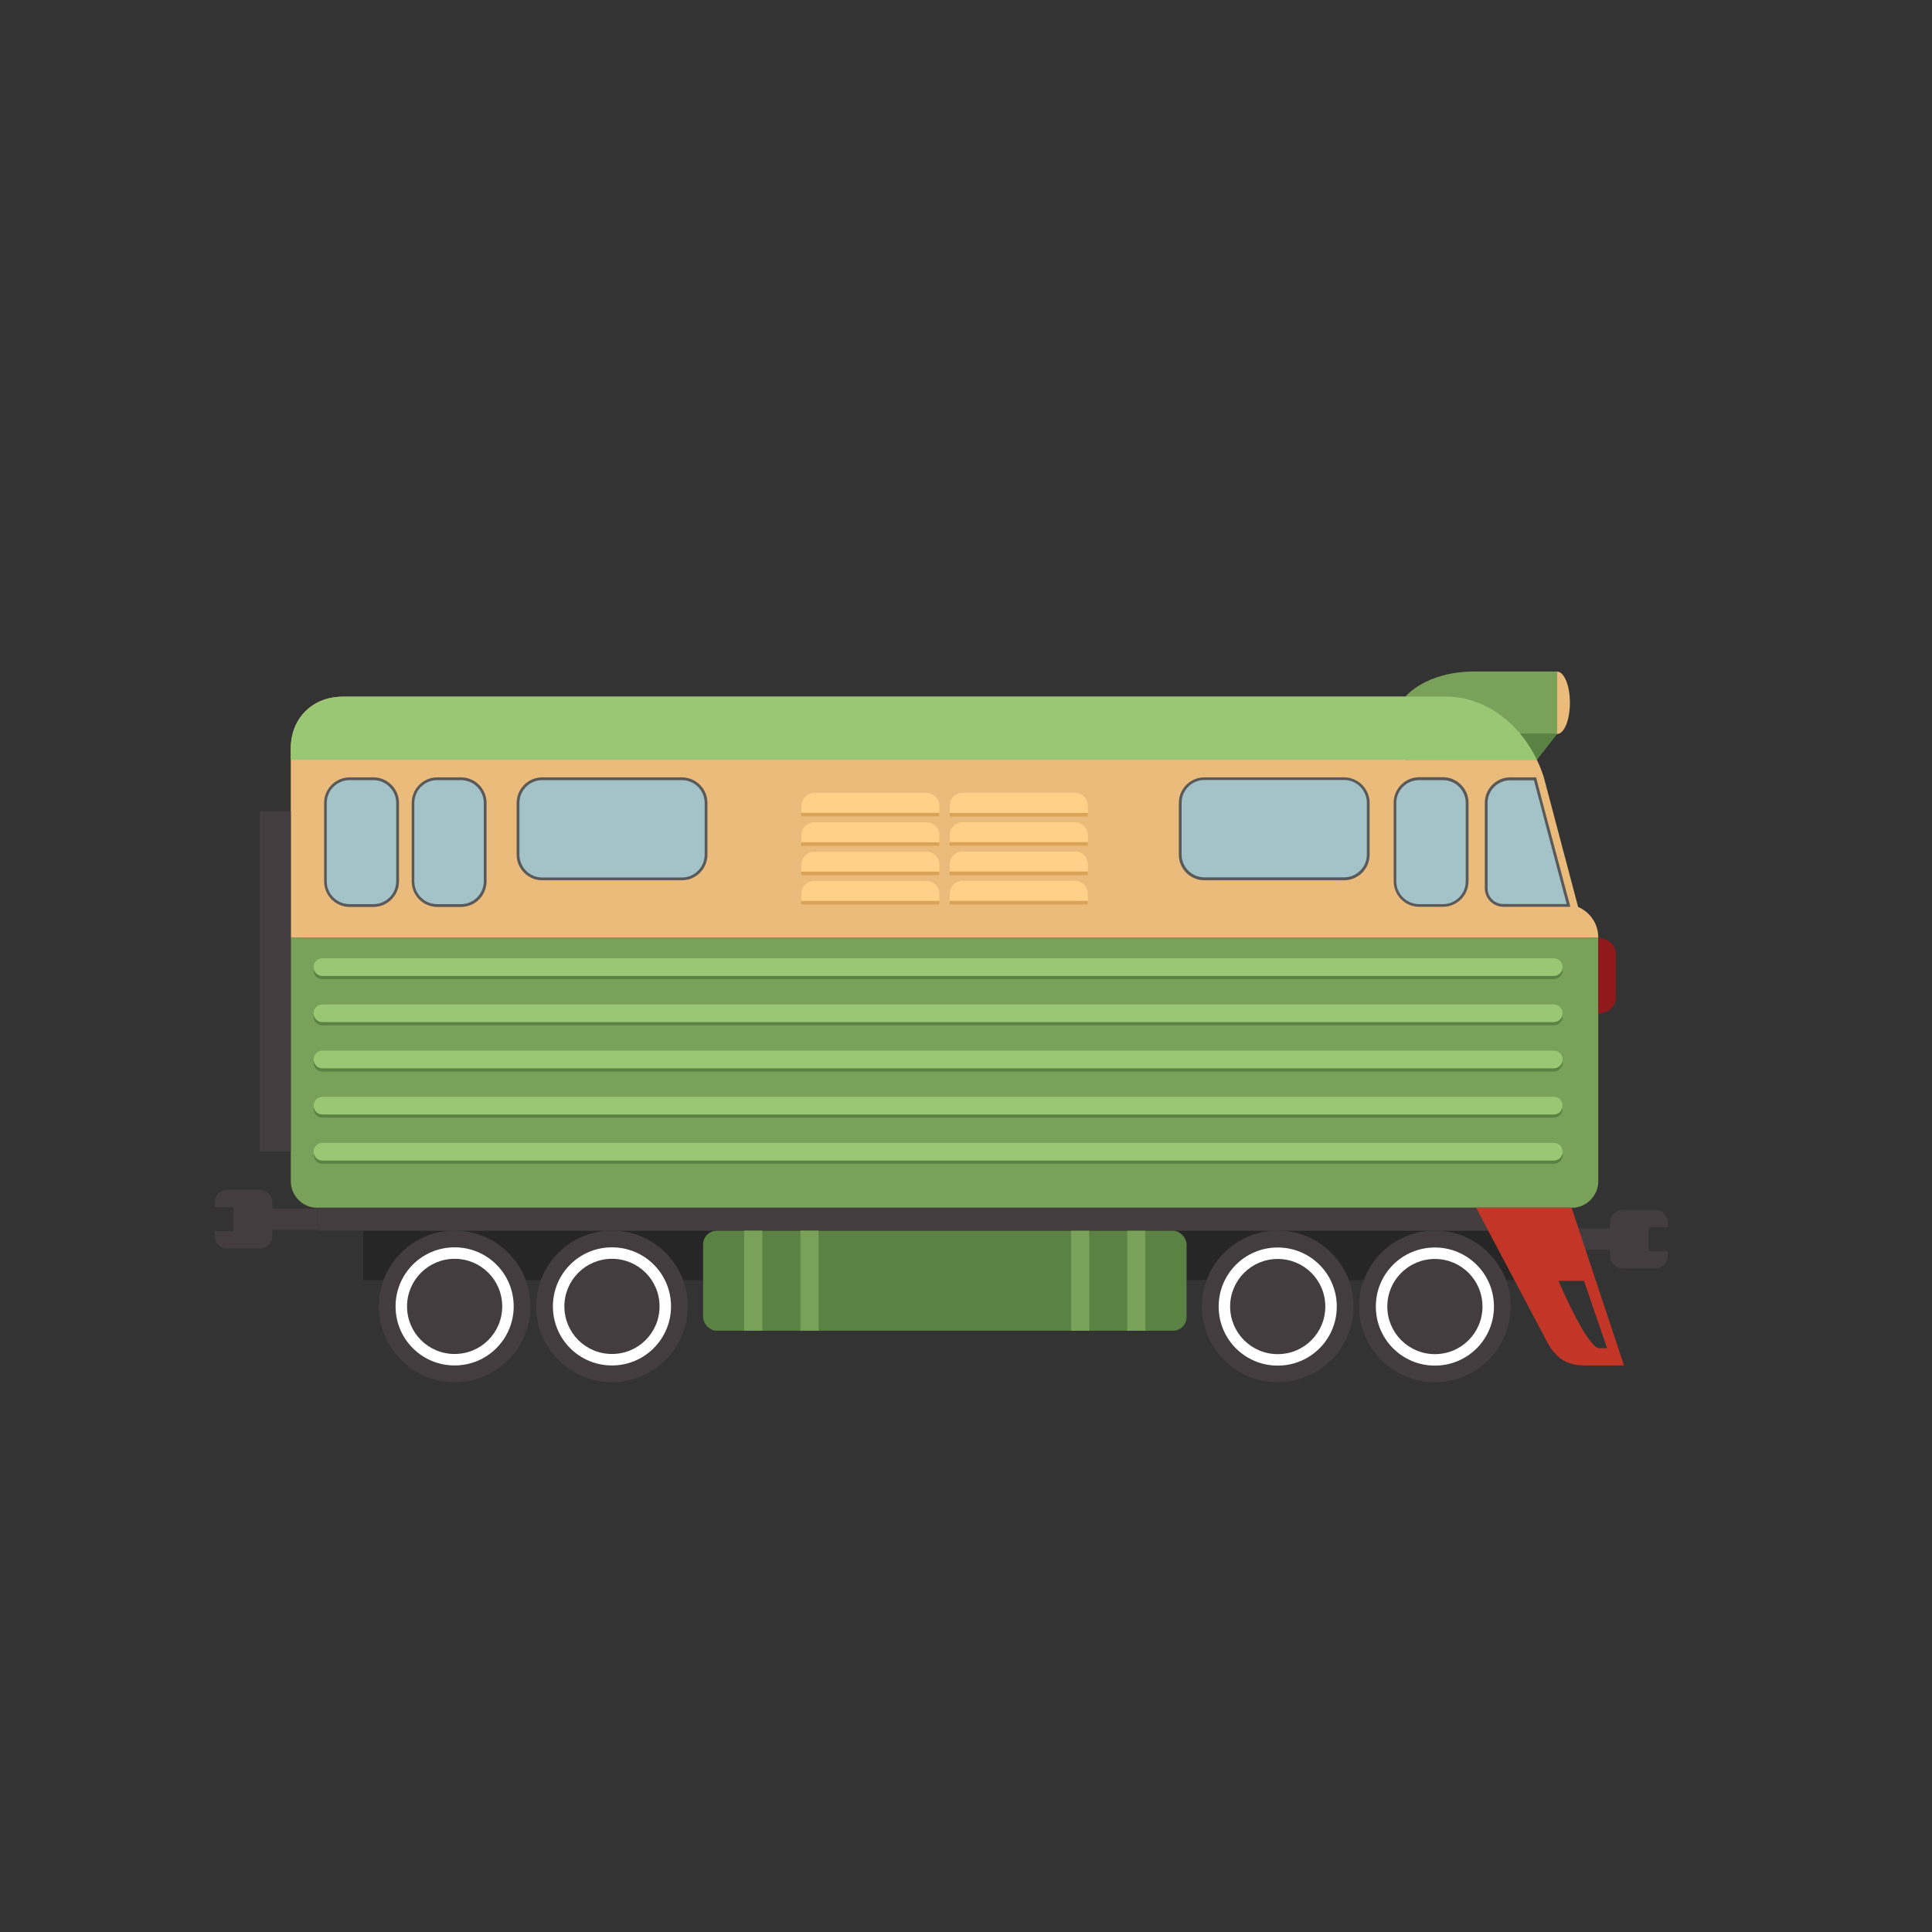 <svg xmlns="http://www.w3.org/2000/svg" id="Layer_2" data-name="Layer 2" viewBox="0 0 124.64 124.64">
  <rect x="0" y="0" width="124.64" height="124.64" fill="#333333" stroke="none"/>
  <defs>
    <style>
      .cls-1 {
        fill: #262626;
      }

      .cls-2 {
        fill: #fff;
      }

      .cls-3 {
        fill: #90191c;
      }

      .cls-4 {
        fill: #ebbb7b;
      }

      .cls-5 {
        fill: #9ac774;
      }

      .cls-6 {
        fill: #a4c3c8;
      }

      .cls-7 {
        fill: #7aa15a;
      }

      .cls-8 {
        fill: #dba358;
      }

      .cls-9 {
        fill: #c33627;
      }

      .cls-10 {
        fill: #5a8343;
      }

      .cls-11 {
        fill: #ffd188;
      }

      .cls-12 {
        fill: #025c88;
      }

      .cls-13 {
        fill: #595959;
      }

      .cls-14 {
        fill: #433d3f;
      }
    </style>
  </defs>
  <g id="Layer_1-2" data-name="Layer 1">
    
    <g>
      <path class="cls-4" d="m18.76,60.49v-12.2c0-2,1.46-3.34,3.31-3.34h71.22c2.86,0,5.38,2.23,6.31,5.21l2.21,8.35c.79.34,1.3,1.11,1.3,1.97v.02H18.76Z"/>
      <path class="cls-7" d="m20.48,77.92h80.91c.95,0,1.72-.77,1.72-1.72v-15.71H18.76v15.71c0,.95.77,1.72,1.72,1.72Z"/>
      <rect class="cls-1" x="23.42" y="79.39" width="77.96" height="3.19" transform="translate(124.81 161.98) rotate(180)"/>
      <path class="cls-13" d="m89.79,51.91h5.06c.91,0,1.65.74,1.65,1.65v1.53c0,.91-.74,1.65-1.65,1.65h-5.06c-.91,0-1.65-.74-1.65-1.65v-1.53c0-.91.74-1.65,1.65-1.65Z" transform="translate(146.65 -38) rotate(90)"/>
      <path class="cls-6" d="m89.79,52.09h5.06c.81,0,1.47.66,1.47,1.47v1.54c0,.81-.66,1.47-1.47,1.47h-5.06c-.81,0-1.47-.66-1.47-1.47v-1.54c0-.81.66-1.47,1.47-1.47Z" transform="translate(146.65 -37.99) rotate(90)"/>
      <path class="cls-13" d="m20.79,51.91h5.06c.91,0,1.65.74,1.65,1.65v1.53c0,.91-.74,1.65-1.65,1.65h-5.06c-.91,0-1.65-.74-1.65-1.65v-1.53c0-.91.74-1.65,1.65-1.65Z" transform="translate(77.65 31.01) rotate(90)"/>
      <path class="cls-6" d="m20.79,52.09h5.06c.81,0,1.47.66,1.47,1.47v1.54c0,.81-.66,1.47-1.47,1.47h-5.06c-.81,0-1.47-.66-1.47-1.47v-1.54c0-.81.66-1.47,1.47-1.47Z" transform="translate(77.65 31.01) rotate(90)"/>
      <path class="cls-13" d="m26.44,51.91h5.06c.91,0,1.65.74,1.65,1.65v1.53c0,.91-.74,1.65-1.65,1.65h-5.06c-.91,0-1.65-.74-1.65-1.65v-1.53c0-.91.74-1.65,1.65-1.65Z" transform="translate(83.3 25.36) rotate(90)"/>
      <path class="cls-6" d="m26.44,52.09h5.06c.81,0,1.47.66,1.47,1.47v1.54c0,.81-.66,1.47-1.47,1.47h-5.06c-.81,0-1.47-.66-1.47-1.47v-1.54c0-.81.66-1.47,1.47-1.47Z" transform="translate(83.3 25.36) rotate(90)"/>
      <path class="cls-13" d="m80.54,47.31h3.34c.91,0,1.65.74,1.65,1.65v9.01c0,.91-.74,1.65-1.65,1.65h-3.34c-.91,0-1.65-.74-1.65-1.65v-9.01c0-.91.74-1.65,1.65-1.65Z" transform="translate(135.67 -28.74) rotate(90)"/>
      <path class="cls-6" d="m80.53,47.49h3.34c.81,0,1.47.66,1.47,1.47v9.01c0,.81-.66,1.47-1.47,1.47h-3.34c-.81,0-1.47-.66-1.47-1.47v-9.01c0-.81.66-1.47,1.47-1.47Z" transform="translate(135.67 -28.74) rotate(90)"/>
      <path class="cls-13" d="m37.81,47.31h3.34c.91,0,1.65.74,1.65,1.65v9.01c0,.91-.74,1.65-1.65,1.65h-3.34c-.91,0-1.65-.74-1.65-1.65v-9.01c0-.91.74-1.65,1.65-1.65Z" transform="translate(92.95 13.99) rotate(90)"/>
      <path class="cls-6" d="m37.81,47.49h3.34c.81,0,1.47.66,1.47,1.47v9.01c0,.81-.66,1.47-1.47,1.47h-3.34c-.81,0-1.47-.66-1.47-1.47v-9.01c0-.81.66-1.47,1.47-1.47Z" transform="translate(92.95 13.99) rotate(90)"/>
      <rect class="cls-14" x="100.92" y="79.25" width="4.12" height="1.38" transform="translate(205.97 159.88) rotate(180)"/>
      <path class="cls-14" d="m87.68,84.28c0,2.7,2.19,4.89,4.89,4.89s4.89-2.19,4.89-4.89-2.19-4.89-4.89-4.89-4.89,2.19-4.89,4.89Z"/>
      <path class="cls-2" d="m92.57,80.48c2.1,0,3.81,1.7,3.81,3.81s-1.7,3.81-3.81,3.81-3.81-1.7-3.81-3.81,1.7-3.81,3.81-3.81Zm-3.07,3.81c0,1.69,1.37,3.07,3.07,3.07s3.07-1.37,3.07-3.07-1.37-3.07-3.07-3.07-3.07,1.37-3.07,3.07Z"/>
      <circle class="cls-14" cx="82.43" cy="84.28" r="4.89"/>
      <path class="cls-2" d="m82.43,80.48c2.1,0,3.81,1.7,3.81,3.81s-1.7,3.81-3.81,3.81-3.81-1.7-3.81-3.81,1.7-3.81,3.81-3.81Zm-3.07,3.81c0,1.69,1.37,3.07,3.07,3.07s3.07-1.37,3.07-3.07-1.37-3.07-3.07-3.07-3.07,1.37-3.07,3.07Z"/>
      <path class="cls-14" d="m34.22,84.28c0,2.7-2.19,4.89-4.89,4.89s-4.89-2.19-4.89-4.89,2.19-4.89,4.89-4.89,4.89,2.19,4.89,4.89Z"/>
      <path class="cls-2" d="m33.14,84.28c0,2.1-1.7,3.81-3.81,3.81s-3.81-1.7-3.81-3.81,1.7-3.81,3.81-3.81,3.81,1.7,3.81,3.81Zm-3.81-3.07c-1.69,0-3.07,1.37-3.07,3.07s1.37,3.07,3.07,3.07,3.07-1.37,3.07-3.07-1.37-3.07-3.07-3.07Z"/>
      <path class="cls-14" d="m44.37,84.28c0,2.7-2.19,4.89-4.89,4.89s-4.89-2.19-4.89-4.89,2.19-4.89,4.89-4.89,4.89,2.19,4.89,4.89Z"/>
      <path class="cls-2" d="m43.29,84.28c0,2.1-1.7,3.81-3.81,3.81s-3.81-1.7-3.81-3.81,1.7-3.81,3.81-3.81,3.81,1.7,3.81,3.81Zm-3.81-3.07c-1.69,0-3.07,1.37-3.07,3.07s1.37,3.07,3.07,3.07,3.07-1.37,3.07-3.07-1.37-3.07-3.07-3.07Z"/>
      <path class="cls-3" d="m103.53,60.6c.42.11.71.49.71.92v2.86c0,.43-.29.81-.71.92l-.42.12v-4.94l.42.12Z"/>
      <g>
        <path class="cls-11" d="m61.28,51.16h8.9v.46c0,.46-.37.83-.83.83h-7.25c-.46,0-.83-.37-.83-.83v-.46h0Z" transform="translate(131.45 103.6) rotate(180)"/>
        <path class="cls-11" d="m61.28,53.05h8.9v.46c0,.46-.37.83-.83.83h-7.25c-.46,0-.83-.37-.83-.83v-.46h0Z" transform="translate(131.45 107.39) rotate(180)"/>
        <path class="cls-11" d="m61.28,54.95h8.9v.46c0,.46-.37.83-.83.83h-7.25c-.46,0-.83-.37-.83-.83v-.46h0Z" transform="translate(131.45 111.17) rotate(180)"/>
        <path class="cls-11" d="m61.28,56.84h8.9v.46c0,.46-.37.83-.83.83h-7.25c-.46,0-.83-.37-.83-.83v-.46h0Z" transform="translate(131.45 114.96) rotate(180)"/>
        <rect class="cls-8" x="61.28" y="58.12" width="8.9" height=".23" transform="translate(131.45 116.47) rotate(180)"/>
        <rect class="cls-8" x="61.28" y="56.23" width="8.9" height=".23" transform="translate(131.45 112.69) rotate(180)"/>
        <rect class="cls-8" x="61.28" y="54.34" width="8.9" height=".23" transform="translate(131.45 108.9) rotate(180)"/>
        <rect class="cls-8" x="61.28" y="52.44" width="8.9" height=".23" transform="translate(131.45 105.12) rotate(180)"/>
      </g>
      <g>
        <path class="cls-11" d="m52.52,51.16h7.25c.46,0,.83.37.83.83v.46h-8.9v-.46c0-.46.37-.83.83-.83Z"/>
        <path class="cls-11" d="m52.52,53.05h7.25c.46,0,.83.37.83.83v.46h-8.9v-.46c0-.46.37-.83.83-.83Z"/>
        <path class="cls-11" d="m52.52,54.95h7.25c.46,0,.83.37.83.83v.46h-8.9v-.46c0-.46.37-.83.83-.83Z"/>
        <path class="cls-11" d="m52.52,56.84h7.25c.46,0,.83.37.83.83v.46h-8.9v-.46c0-.46.37-.83.83-.83Z"/>
        <rect class="cls-8" x="51.69" y="58.12" width="8.9" height=".23"/>
        <rect class="cls-8" x="51.69" y="56.23" width="8.9" height=".23"/>
        <rect class="cls-8" x="51.69" y="54.34" width="8.9" height=".23"/>
        <rect class="cls-8" x="51.69" y="52.44" width="8.9" height=".23"/>
      </g>
      <path class="cls-10" d="m20.8,63.17h79.44c.31,0,.57-.25.57-.57h0c0-.31-.25-.57-.57-.57H20.8c-.31,0-.57.25-.57.57h0c0,.31.25.57.57.57Z"/>
      <path class="cls-5" d="m20.8,62.96h79.44c.31,0,.57-.25.57-.57h0c0-.31-.25-.57-.57-.57H20.8c-.31,0-.57.25-.57.57h0c0,.31.25.57.57.57Z"/>
      <path class="cls-4" d="m99.64,45.34c0,1.11.37,2.01.82,2.01s.82-.9.82-2.01-.37-2.01-.82-2.01-.82.9-.82,2.01Z"/>
      <path class="cls-7" d="m90.67,47.35h9.79v-4.03h-5.32c-3.18,0-4.47,1.62-4.47,1.62v2.41Z"/>
      <path class="cls-10" d="m90.67,49.02h8.48l1.31-1.67h-5.32c-3.18,0-4.47.67-4.47.67v1Z"/>
      <path class="cls-10" d="m20.8,66.15h79.44c.31,0,.57-.25.57-.57h0c0-.31-.25-.57-.57-.57H20.8c-.31,0-.57.25-.57.57h0c0,.31.25.57.57.57Z"/>
      <path class="cls-5" d="m20.8,65.94h79.44c.31,0,.57-.25.57-.57h0c0-.31-.25-.57-.57-.57H20.8c-.31,0-.57.25-.57.57h0c0,.31.25.57.57.57Z"/>
      <path class="cls-10" d="m20.8,69.13h79.44c.31,0,.57-.25.57-.57h0c0-.31-.25-.57-.57-.57H20.8c-.31,0-.57.25-.57.57h0c0,.31.25.57.57.57Z"/>
      <path class="cls-5" d="m20.8,68.92h79.44c.31,0,.57-.25.57-.57h0c0-.31-.25-.57-.57-.57H20.8c-.31,0-.57.25-.57.57h0c0,.31.25.57.57.57Z"/>
      <path class="cls-10" d="m20.8,72.1h79.44c.31,0,.57-.25.57-.57h0c0-.31-.25-.57-.57-.57H20.8c-.31,0-.57.25-.57.57h0c0,.31.25.57.57.57Z"/>
      <path class="cls-5" d="m20.8,71.9h79.44c.31,0,.57-.25.57-.57h0c0-.31-.25-.57-.57-.57H20.8c-.31,0-.57.25-.57.57h0c0,.31.25.57.57.57Z"/>
      <path class="cls-10" d="m20.8,75.08h79.44c.31,0,.57-.25.57-.57h0c0-.31-.25-.57-.57-.57H20.8c-.31,0-.57.25-.57.57h0c0,.31.25.57.57.57Z"/>
      <path class="cls-5" d="m20.8,74.87h79.44c.31,0,.57-.25.57-.57h0c0-.31-.25-.57-.57-.57H20.8c-.31,0-.57.25-.57.57h0c0,.31.25.57.57.57Z"/>
      <path class="cls-13" d="m95.79,51.79c0-.9.73-1.64,1.64-1.64h1.67c0,.07,2.21,8.35,2.21,8.35h-4.32c-.66,0-1.2-.54-1.2-1.2v-5.51Z"/>
      <path class="cls-6" d="m101.07,58.32c-.74-2.81-1.89-7.11-2.11-7.98h-1.53c-.8,0-1.46.65-1.46,1.46v5.51c0,.56.45,1.01,1.01,1.01h4.08Z"/>
      <rect class="cls-14" x="20.52" y="77.92" width="80.87" height="1.48" transform="translate(121.91 157.31) rotate(180)"/>
      <path class="cls-9" d="m95.23,77.92l4.58,8.65c.61,1.13,1.35,1.52,2.43,1.52h2.53l-3.38-10.17h-6.16Zm5.3,4.71h1.66l1.49,4.35h-.5c-.79,0-2.64-4.35-2.64-4.35Z"/>
      <path class="cls-5" d="m22.07,44.94h71.22c2.49,0,4.71,1.68,5.86,4.08H18.76v-.73c0-2,1.46-3.34,3.31-3.34Z"/>
      <path class="cls-14" d="m104.67,78.05h2.12c.44,0,.8.36.8.8v.32h-1.22v1.54h1.22v.32c0,.44-.36.8-.8.8h-2.12c-.44,0-.8-.36-.8-.8v-2.17c0-.44.36-.8.8-.8Z"/>
      <rect class="cls-14" x="16.39" y="77.97" width="4.12" height="1.38"/>
      <path class="cls-14" d="m16.77,76.76h-2.12c-.44,0-.8.36-.8.8v.32h1.22v1.54h-1.22v.32c0,.44.36.8.8.8h2.12c.44,0,.8-.36.8-.8v-2.17c0-.44-.36-.8-.8-.8Z"/>
      <rect class="cls-10" x="45.36" y="79.39" width="31.19" height="6.45" rx=".88" ry=".88" transform="translate(121.91 165.24) rotate(180)"/>
      <rect class="cls-7" x="72.72" y="79.39" width="1.17" height="6.45" transform="translate(146.61 165.24) rotate(180)"/>
      <rect class="cls-7" x="69.09" y="79.39" width="1.17" height="6.45" transform="translate(139.36 165.24) rotate(180)"/>
      <rect class="cls-7" x="48.01" y="79.39" width="1.17" height="6.45"/>
      <rect class="cls-7" x="51.64" y="79.39" width="1.17" height="6.45"/>
      <rect class="cls-14" x="16.77" y="52.33" width="1.99" height="21.95" transform="translate(35.53 126.61) rotate(180)"/>
    </g>
  </g>
</svg>